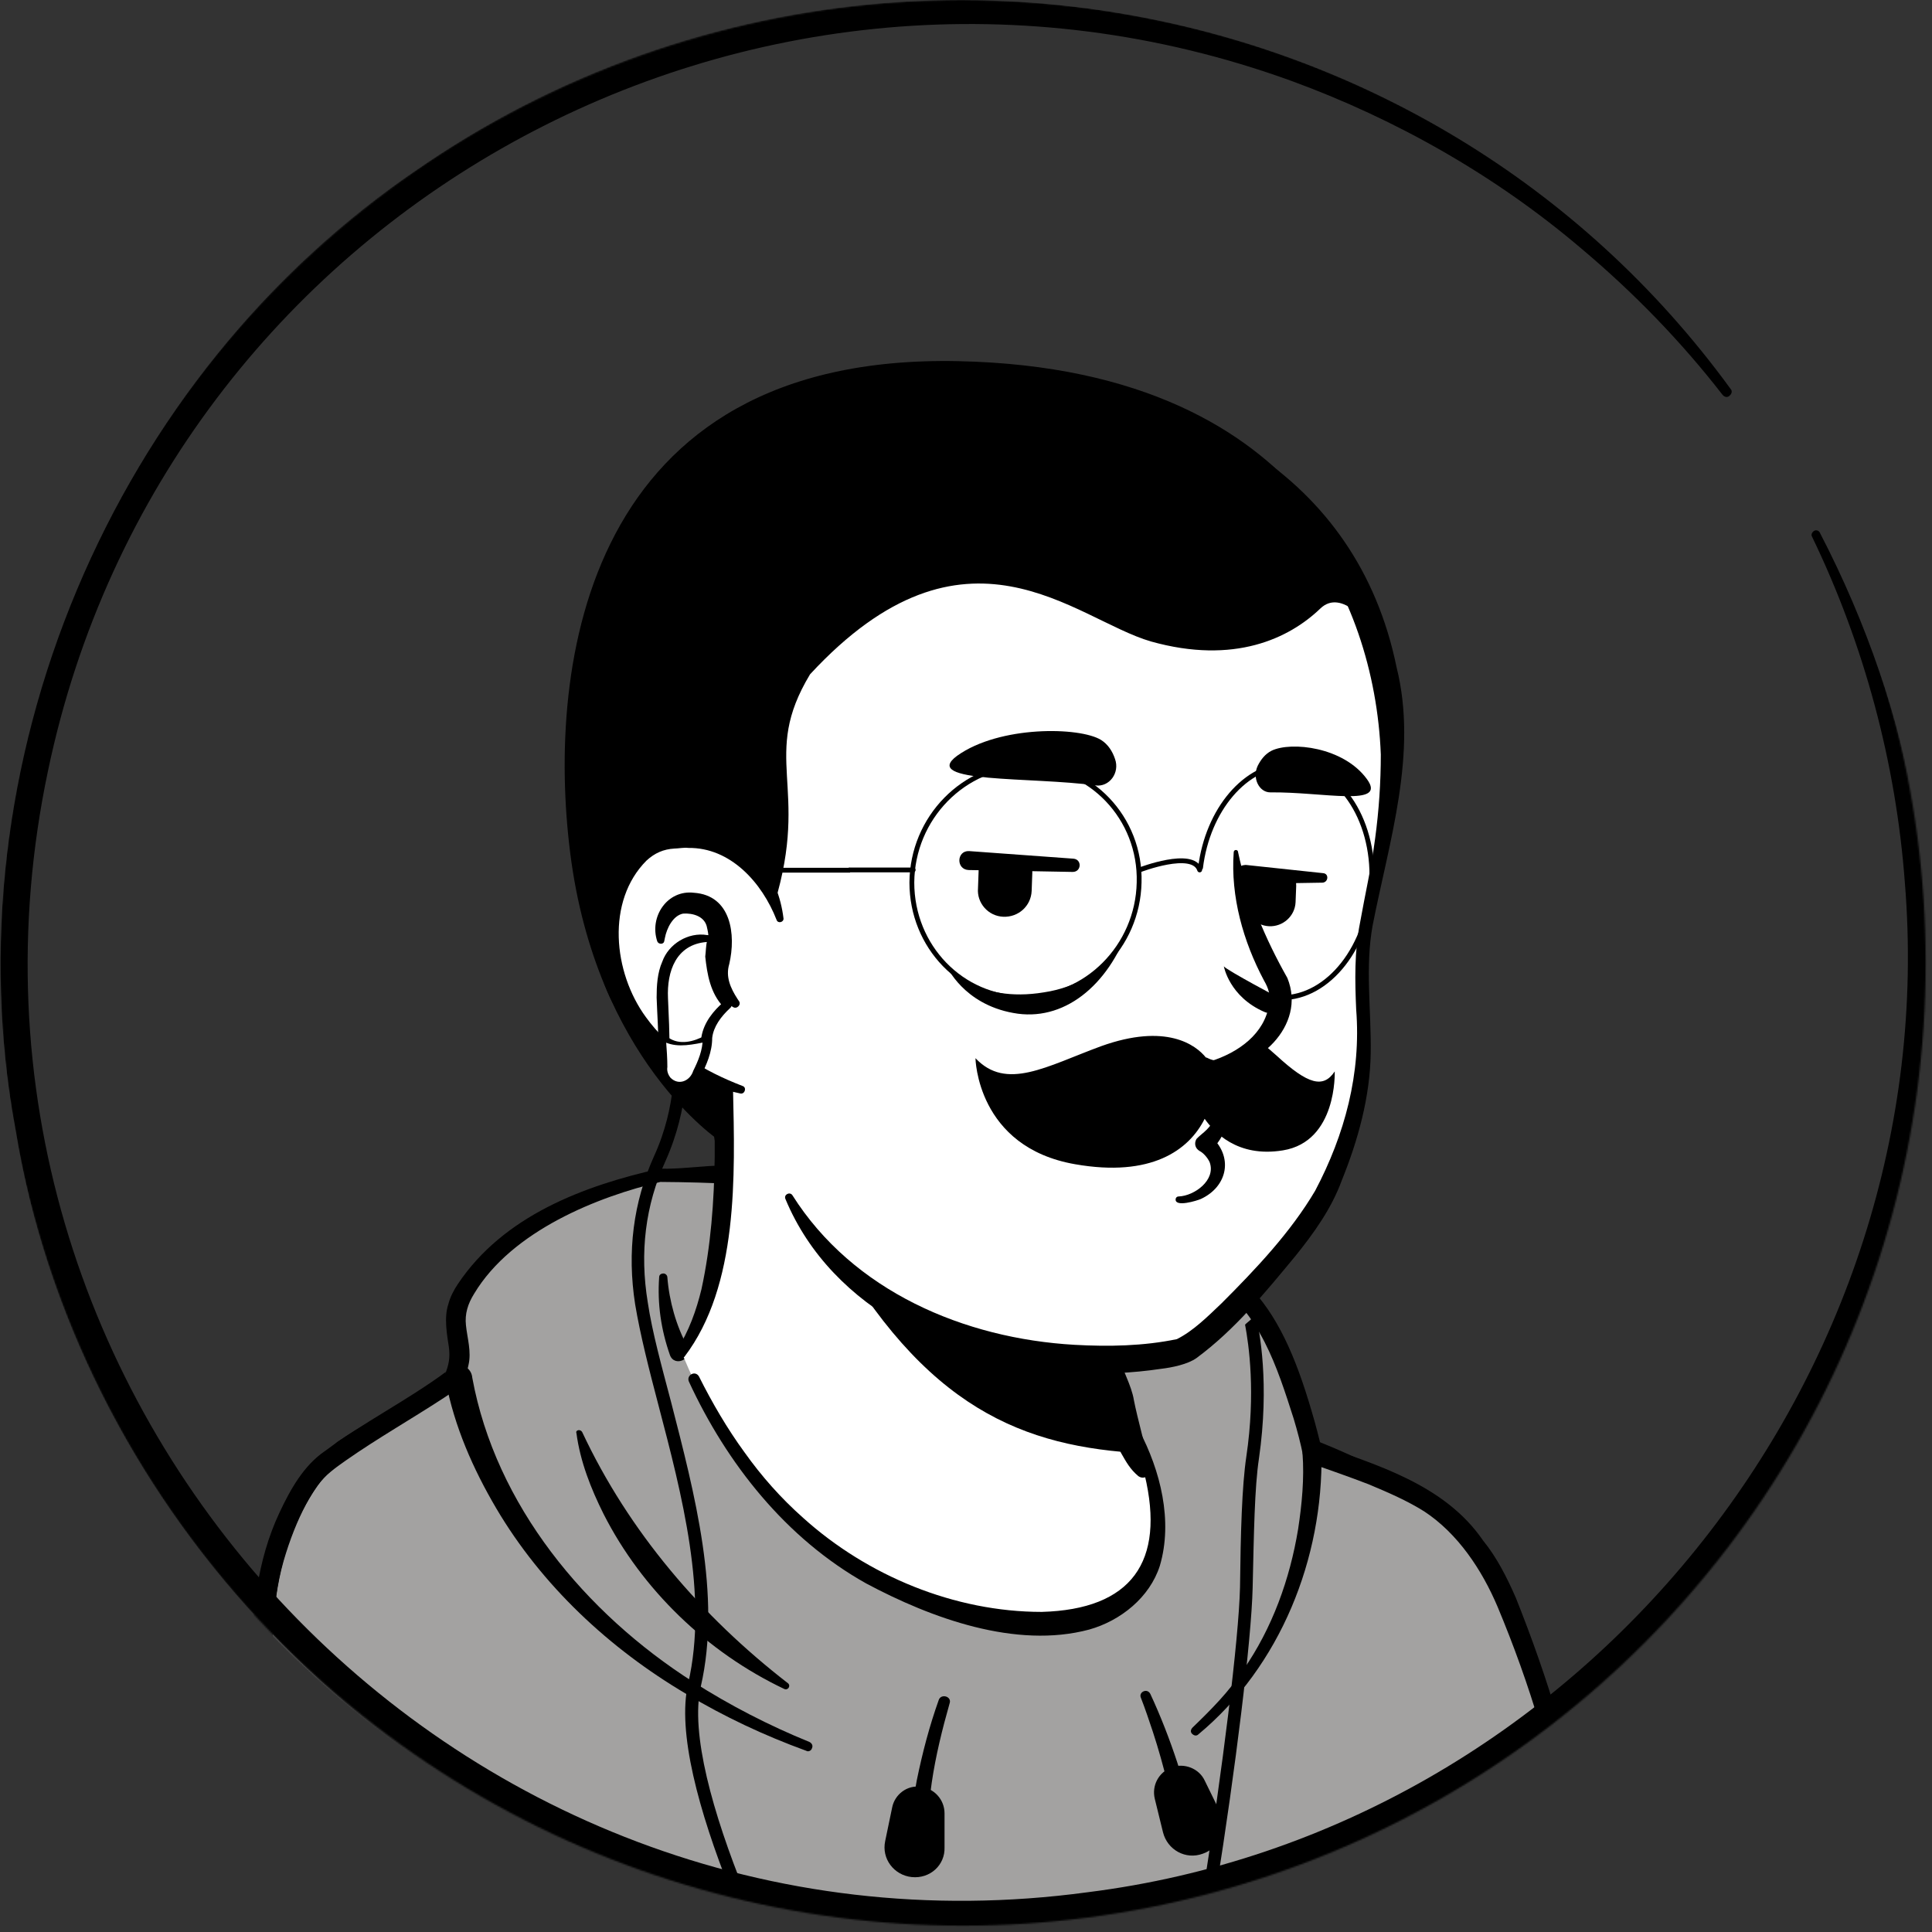 <svg width="1200" height="1200" viewBox="0 0 1200 1200" fill="none" xmlns="http://www.w3.org/2000/svg">
<rect x="0" y="0" width="1200" height="1200" fill="#333333" stroke="none"/>
<mask id="mask0_414_1365" style="mask-type:alpha" maskUnits="userSpaceOnUse" x="0" y="0" width="1197" height="1197">
<circle cx="598.033" cy="598.033" r="598.033" fill="#D9D9D9"/>
</mask>
<g mask="url(#mask0_414_1365)">
<path d="M925.883 1091.76C923.138 1093.73 920.001 1095.69 917.256 1097.65C914.118 1099.61 911.373 1101.57 908.236 1103.14C905.491 1104.71 903.138 1106.27 900.393 1107.84C900.001 1108.24 899.609 1108.24 899.216 1108.63C890.197 1114.12 880.785 1119.22 871.373 1123.92C868.628 1125.49 865.491 1127.06 862.746 1128.24C862.746 1128.24 862.354 1128.63 861.962 1128.63C858.824 1130.2 855.687 1131.76 852.55 1133.33C846.275 1136.47 839.609 1139.22 833.334 1141.96C830.197 1143.53 826.667 1144.71 823.53 1145.88C820.393 1147.06 816.864 1148.63 813.726 1149.8C810.589 1150.98 807.06 1152.55 803.922 1153.73C803.922 1153.73 803.922 1153.73 803.53 1153.73C800.393 1154.9 796.864 1156.08 793.726 1157.25C786.667 1159.61 779.216 1161.96 772.158 1164.31C769.805 1165.1 767.06 1165.88 764.707 1166.67C757.256 1169.02 749.805 1170.98 742.354 1172.55C739.609 1173.33 736.864 1173.73 733.726 1174.51C726.667 1176.08 719.216 1177.65 712.158 1179.22C710.589 1179.61 709.413 1179.61 707.844 1180C705.491 1180.39 702.746 1180.78 700.393 1181.18C696.864 1181.57 693.726 1182.35 690.197 1182.74C688.628 1183.14 687.06 1183.14 685.491 1183.53C683.53 1183.92 681.177 1184.31 678.824 1184.31C672.55 1185.1 665.883 1185.88 659.609 1186.67C657.648 1187.06 655.295 1187.06 653.334 1187.45H652.942C650.197 1187.84 647.452 1187.84 644.707 1188.24C641.962 1188.63 639.217 1188.63 636.471 1188.63C634.903 1188.63 632.942 1189.02 631.373 1189.02C628.236 1189.02 625.491 1189.41 622.746 1189.41C618.824 1189.41 615.295 1189.8 611.373 1189.8C607.452 1189.8 603.922 1189.8 600.001 1189.8C597.256 1189.8 594.511 1189.8 591.765 1189.8C426.275 1187.45 277.648 1117.25 171.373 1005.88C171.373 1005.88 171.373 1005.49 170.981 1005.49C159.216 994.902 169.413 938.431 216.864 902.745C276.471 857.647 419.217 829.412 419.217 829.412C419.217 829.412 474.511 820.392 679.609 863.137C799.609 888.235 890.981 924.706 941.962 1023.53C952.55 1043.92 963.138 1075.29 925.883 1091.76Z" fill="white"/>
<path d="M680.785 858.823C756.079 874.118 836.471 890.588 898.432 940.392C919.216 957.255 932.942 981.961 944.315 1005.88C949.805 1017.65 955.295 1029.8 959.609 1042.75C961.962 1051.37 965.491 1061.18 963.53 1071.37C963.138 1074.12 960.785 1077.65 958.824 1079.61C949.805 1088.63 940.001 1094.12 930.197 1101.18C872.55 1141.18 806.275 1169.41 737.648 1184.31C584.707 1217.65 419.216 1191.76 284.707 1111.37C240.001 1084.31 198.824 1051.37 163.53 1012.55C159.609 1007.84 159.609 1000 159.609 994.902C160.001 983.137 163.138 971.765 167.06 961.176C176.471 936.863 188.628 912.549 209.413 895.686C224.315 885.49 240.393 876.863 256.864 869.804C308.628 847.843 363.138 832.549 419.216 826.274C423.922 825.882 424.707 832.549 420.001 833.333C366.275 844.314 312.942 860.784 263.138 883.137C245.099 892.157 225.883 900 211.373 914.118C197.648 929.02 187.844 947.451 180.001 966.274C174.903 977.647 171.373 995.686 172.942 1004.71C197.648 1034.12 226.667 1060 258.04 1082.35C429.805 1202.35 690.589 1210.2 873.334 1110.2C889.805 1101.18 905.883 1090.98 921.177 1080.39C928.628 1075.29 936.471 1070.98 942.354 1065.1C942.746 1064.71 942.354 1065.1 942.354 1065.49C942.354 1065.88 941.962 1066.27 941.962 1066.27C942.354 1061.57 940.785 1055.29 938.824 1049.02C931.765 1026.27 920.393 1002.35 908.236 981.569C889.02 950.588 856.471 930.98 823.53 915.294C800.785 904.706 776.863 896.471 752.55 888.627C728.236 880.784 703.53 874.118 678.824 868.235C672.55 866.667 674.511 857.647 680.785 858.823Z" fill="black"/>
<path d="M979.606 1147.45C972.155 1089.41 939.214 991.764 919.214 965.489C897.253 936.862 888.234 927.842 814.9 903.136C810.979 883.528 796.469 834.117 779.214 813.332C752.94 773.724 681.175 764.705 659.606 769.411C659.606 769.411 543.528 728.626 409.802 728.626C367.449 738.038 318.43 757.254 291.763 797.646C273.724 824.313 294.116 832.94 285.096 857.254C282.744 863.528 227.842 894.901 205.489 913.724C195.293 921.96 183.92 942.744 176.077 969.803C160.391 1025.1 177.253 1101.57 157.645 1168.23C119.998 1296.86 43.528 1335.29 43.528 1335.29H1056.86C1056.08 1334.9 995.685 1269.8 979.606 1147.45Z" fill="#A3A2A1"/>
<path d="M973.725 1148.24C965.882 1096.86 950.196 1045.88 930.196 998.04C920.392 974.902 905.49 952.549 884.706 938.824C874.118 932.157 862.353 927.059 850.196 921.961C838.039 917.255 825.49 912.941 813.333 908.628C811.373 907.843 809.804 906.275 809.412 904.314C807.843 896.471 805.882 889.02 803.529 881.177C793.333 849.412 782.353 814.118 752.549 795.687C729.804 781.961 702.745 775.294 676.471 774.118C671.373 774.118 665.882 774.118 661.176 774.902H659.608C659.216 774.902 658.431 774.902 658.039 774.51C639.216 765.49 618.431 760 598.039 754.51C536.863 740.392 472.941 734.51 410.196 734.118C371.765 743.138 318.039 764.314 294.51 803.53C290.588 809.804 288.627 816.079 289.412 823.138C290.196 830.981 292.941 839.608 290.98 847.843C290.196 851.373 289.412 855.294 287.843 858.432C284.706 862.745 279.608 865.49 275.686 868.236C255.294 881.569 234.51 893.334 214.902 907.059C208.235 911.765 201.961 916.079 197.255 922.745C183.529 942.353 175.294 965.883 171.765 989.412C165.49 1037.26 171.765 1085.88 165.49 1133.73C158.431 1181.57 140 1227.84 114.118 1268.63C96.078 1296.08 74.118 1321.57 46.275 1339.22L43.529 1328.24H1056.86L1052.55 1338.04C1040.78 1324.71 1031.37 1310.2 1022.75 1294.9C996.078 1250.2 980.392 1199.61 973.725 1148.24ZM985.49 1146.67C989.804 1180 998.039 1212.94 1010.59 1244.31C1023.14 1275.29 1038.82 1305.49 1060.78 1330.98C1063.92 1334.51 1061.18 1341.18 1056.47 1340.78H43.137C40 1340.78 37.255 1338.04 37.255 1334.9C37.255 1332.55 38.431 1330.59 40.392 1329.8C46.667 1326.27 52.941 1321.18 58.824 1316.08C110.196 1269.8 142.353 1201.18 152.941 1132.94C161.961 1069.02 145.098 1000 173.725 939.216C180.392 925.098 188.627 910.196 201.961 901.177C226.274 883.138 252.941 869.804 276.863 852.157C277.255 852.157 277.255 851.765 277.255 851.765C276.863 852.157 276.471 852.941 276.471 853.334C278.824 847.843 279.608 843.138 278.824 836.863C277.647 829.02 275.686 818.432 278.431 810.196C279.608 805.491 281.961 801.177 284.314 797.647C312.549 755.294 362.353 736.471 409.804 725.883C423.137 726.275 436.863 723.922 450.196 723.922C468.627 723.922 487.451 726.667 505.882 729.02C558.824 737.255 609.804 751.373 661.961 762.745L658.431 762.353C670.588 760 681.961 761.177 693.725 762.745C769.02 774.118 794.51 807.059 814.902 877.255C817.255 885.098 819.216 892.941 821.176 901.177L817.255 896.471C854.902 909.804 897.255 921.961 921.176 956.863C929.804 967.451 936.078 980 941.569 992.549C961.569 1042.75 977.255 1093.33 985.49 1146.67Z" fill="black"/>
<path d="M361.57 889.413C390.589 951.374 435.687 1003.92 489.413 1045.49C491.374 1047.06 489.413 1050.2 487.06 1049.02C439.217 1026.28 398.824 987.452 374.903 940.394C367.06 924.707 360.393 907.844 358.04 890.197C357.256 888.237 360.393 887.452 361.57 889.413Z" fill="black"/>
<path d="M820.785 902.354C821.962 967.844 795.295 1034.9 744.315 1077.26C743.138 1078.43 741.57 1078.04 740.393 1076.86C739.217 1075.69 739.609 1074.12 740.785 1072.94C752.158 1061.96 763.53 1050.59 772.158 1037.26C790.197 1011.37 801.178 980.785 806.276 949.805C808.629 934.511 810.197 918.04 809.021 902.746C808.629 895.295 820.393 894.511 820.785 902.354Z" fill="black"/>
<path d="M589.804 1058.04C580.784 1089.8 573.333 1124.31 577.647 1157.26C578.823 1164.71 567.451 1166.67 565.882 1158.82C563.922 1140.78 566.274 1123.14 569.412 1105.88C572.941 1088.63 577.255 1072.16 583.137 1055.69C584.706 1051.77 591.372 1053.73 589.804 1058.04Z" fill="black"/>
<path d="M714.51 1052.16C727.451 1080 736.471 1109.02 743.53 1138.43C744.314 1141.57 742.353 1144.71 739.216 1145.49C736.079 1146.27 732.941 1144.31 732.157 1141.18C728.235 1119.22 723.137 1097.26 716.079 1075.69C713.726 1068.63 711.373 1061.57 708.628 1054.51C707.059 1050.98 712.549 1048.24 714.51 1052.16Z" fill="black"/>
<path d="M293.333 855.686C307.843 934.902 363.529 1001.96 430.588 1044.71C453.333 1059.22 477.647 1071.76 502.745 1081.96C504.314 1082.75 505.098 1084.31 504.314 1085.88C503.922 1087.45 501.961 1088.24 500.784 1087.45C474.902 1078.04 449.804 1066.27 426.274 1052.16C378.431 1023.92 336.471 984.706 308.235 936.863C293.725 912.157 282.353 886.275 276.863 858.039C276.078 853.333 279.216 849.02 283.922 848.235C288.235 847.059 292.941 850.588 293.333 855.686Z" fill="black"/>
<path d="M566.273 1165.88C555.292 1164.71 547.449 1154.51 549.802 1143.53L554.116 1122.75C555.684 1114.51 563.528 1108.63 571.763 1109.8C579.998 1110.59 586.665 1117.65 586.665 1126.27V1147.45C587.057 1158.43 577.645 1167.06 566.273 1165.88Z" fill="black"/>
<path d="M747.059 1151.37C736.471 1155.29 725.098 1149.02 722.353 1138.04L717.255 1117.26C715.294 1109.02 719.608 1100.78 727.843 1097.65C735.686 1094.9 744.706 1098.43 748.235 1105.88L757.647 1125.1C762.353 1135.69 757.647 1147.84 747.059 1151.37Z" fill="black"/>
<path d="M928.235 1139.61C928.235 1139.61 950.196 1262.75 941.569 1334.9" stroke="black" stroke-width="5.126" stroke-miterlimit="10" stroke-linecap="round" stroke-linejoin="round"/>
<path d="M416.077 841.569C410.587 825.883 408.234 809.805 409.41 793.334C409.41 791.765 410.587 790.981 412.156 790.981C413.332 790.981 414.508 792.157 414.508 793.334C415.685 808.236 419.999 823.53 427.058 836.471C430.587 844.314 418.822 849.412 416.077 841.569Z" fill="black"/>
<path d="M681.175 862.354C670.194 837.648 643.136 825.099 619.214 816.471C604.312 811.765 587.841 808.236 572.155 805.883C534.116 800.001 480.39 790.981 442.351 787.059C441.959 787.059 441.959 786.275 442.351 786.275C453.332 785.099 464.312 785.099 475.292 785.099C508.234 785.883 541.175 789.412 573.724 794.51C606.273 799.608 641.175 809.412 665.881 832.942C673.724 841.177 680.783 850.589 682.743 861.961C683.136 863.138 681.567 863.53 681.175 862.354Z" fill="black"/>
<path d="M717.644 963.138C709.409 1003.53 656.076 1027.84 566.272 991.373C472.939 953.726 432.546 863.922 422.35 837.255C477.644 733.726 439.213 661.961 439.213 661.961C566.664 650.981 678.037 800 678.037 800L695.292 873.726C696.86 880 699.997 885.491 704.703 889.412C712.939 903.922 722.743 937.255 717.644 963.138Z" fill="white"/>
<path d="M420.391 838.432C427.842 827.059 432.548 813.726 435.685 800.785C441.568 773.726 443.529 746.275 443.921 718.824V708.628C442.744 698.432 439.215 687.844 435.293 678.432C430.195 665.883 448.627 658.04 454.509 670.589C455.293 672.157 455.293 674.902 455.293 676.471C456.47 729.804 458.823 798.432 425.097 842.746C422.744 845.099 418.038 841.569 420.391 838.432Z" fill="black"/>
<path d="M682.351 799.216C688.233 802.746 690.194 807.452 690.978 812.158C693.331 821.569 692.547 831.766 694.9 841.569C696.861 850.981 702.743 860.001 704.312 869.805C706.272 880.001 712.155 901.569 714.508 912.158C715.292 914.511 713.723 917.256 710.978 917.648C709.41 918.04 708.233 917.648 707.057 916.864C701.959 912.55 699.606 908.236 696.469 902.746C691.371 893.334 687.841 884.707 684.704 874.118C681.959 864.707 683.135 854.511 680.782 844.707C678.821 835.295 673.331 826.275 671.37 816.471C670.194 811.765 669.802 806.667 673.331 800.785C675.684 798.432 679.606 797.648 682.351 799.216Z" fill="black"/>
<path d="M710.587 902.745C635.685 898.824 574.509 875.294 514.901 769.02C565.097 813.334 624.313 830.196 686.666 838.04L694.901 874.118C696.47 880.392 705.882 898.824 710.587 902.745Z" fill="black"/>
<path d="M707.452 888.236C720.785 913.334 728.628 944.706 720.393 972.549C714.118 992.157 696.079 1006.67 676.471 1012.16C630.981 1024.31 578.432 1005.1 538.04 983.53C488.236 955.687 451.373 909.02 427.844 858.04C426.275 854.118 431.765 850.981 434.118 854.902C442.354 871.373 451.765 887.451 462.354 901.961C472.942 916.863 485.099 930.589 498.824 942.745C538.824 978.824 592.942 1001.18 647.06 1001.18C702.746 999.608 723.922 970.196 710.981 916.079C709.02 907.451 705.883 898.432 701.569 890.981C699.216 887.843 705.099 884.314 707.452 888.236Z" fill="black"/>
<path d="M859.215 417.255C866.274 450.196 869.803 476.863 850.587 564.706C831.764 652.157 877.646 670.196 769.019 810.196C724.705 867.451 617.254 851.373 530.195 792.157C500.783 772.157 488.234 720.785 466.274 684.314C449.019 655.687 441.176 685.49 418.431 660.785C387.45 627.059 350.195 559.216 368.627 439.216C398.431 244.706 552.548 221.961 666.666 243.53C781.568 265.49 840.391 330.588 859.215 417.255Z" fill="white"/>
<path d="M438.038 695.686C429.019 680.392 417.254 667.059 406.274 652.941C395.685 638.432 387.058 622.353 379.999 605.883C333.333 491.373 351.372 330.196 465.882 262.745C513.333 235.294 570.587 228.628 623.921 232.941C738.038 241.177 842.744 293.726 867.45 414.51C880.784 467.843 862.744 522.745 852.548 574.902C847.842 600.785 851.764 627.451 851.372 654.118C850.98 681.177 843.529 708.235 833.333 733.334C827.058 750.588 816.078 765.882 804.705 780C785.882 802.745 767.058 825.883 743.136 843.53C737.646 847.451 727.842 849.412 721.176 850.196C702.744 852.941 684.705 853.726 666.274 852.549C594.117 849.412 516.862 814.51 487.842 744.706C486.666 741.961 490.587 740 492.156 742.353C529.803 801.961 598.823 831.373 667.45 835.294C688.627 836.471 710.195 836.079 730.98 831.765C741.176 826.667 750.195 817.647 758.823 809.412C779.999 788.235 801.568 765.49 816.862 739.608C835.293 704.706 845.489 666.667 842.352 627.059C841.568 609.412 841.176 590.981 844.705 573.334C847.842 555.686 851.764 538.824 854.117 520.785C856.47 503.53 857.646 485.883 857.646 468.628C855.685 418.039 839.215 365.883 807.058 326.667C736.078 238.432 568.235 215.294 473.725 275.686C414.117 312.549 386.274 381.569 377.254 448.628C363.529 529.02 367.45 608.235 431.372 666.667L450.195 686.275C457.646 694.902 444.313 705.098 438.038 695.686Z" fill="black"/>
<path d="M484.311 570.98C484.311 570.98 472.155 512.157 414.9 519.215C365.488 525.49 348.233 643.921 460.39 676.863" fill="white"/>
<path d="M455.293 625.49C446.274 620.392 439.999 611.765 439.607 601.176C439.999 593.333 441.176 584.314 439.215 576.471C438.038 569.02 430.195 567.059 424.313 567.451C418.038 568.627 414.117 576.471 412.94 582.745C412.94 583.137 412.548 584.314 412.548 584.706C412.156 586.667 409.019 586.667 408.235 584.706C403.137 569.412 414.509 552.549 430.98 554.51C454.117 556.078 457.254 580.392 452.94 598.823C450.587 606.667 453.725 613.725 458.038 620.392L458.823 621.569C460.784 623.921 457.646 627.059 455.293 625.49Z" fill="black"/>
<path d="M769.018 529.412C774.9 557.255 785.881 583.137 799.606 607.451C811.763 637.255 780.39 665.49 752.547 664.313C749.41 664.313 749.018 660 751.763 659.215C769.41 653.725 785.488 641.961 788.234 623.921C789.41 618.431 787.841 613.725 785.096 609.019C772.155 584.706 764.312 556.862 766.273 529.412C766.273 527.451 769.018 527.451 769.018 529.412Z" fill="black"/>
<path d="M482.352 571.373C473.333 548.235 453.725 526.275 427.45 526.667C425.097 526.275 421.176 527.059 418.823 527.059C412.156 527.451 406.666 529.804 401.568 534.51C376.47 559.608 380.784 603.922 401.176 631.765C408.234 641.569 417.254 650.196 427.45 657.255C437.646 664.314 449.019 669.804 461.176 674.51C463.921 675.294 462.744 679.608 459.999 679.216C433.725 673.726 408.627 660.784 391.372 639.216C364.705 607.059 359.215 553.333 390.98 521.961C398.038 515.686 407.842 510.98 417.646 510.98C420.784 510.98 425.489 510.196 428.627 510.98C445.097 511.765 460.784 520 470.98 532.941C479.999 543.922 485.097 557.255 486.666 570.588C486.666 572.941 483.136 573.726 482.352 571.373Z" fill="black"/>
<path d="M739.609 684.314C754.118 675.686 767.06 691.373 759.216 705.098C757.256 709.02 754.903 711.765 752.158 714.902L751.765 705.49C766.275 718.039 762.746 736.863 745.883 744.706C743.138 745.882 730.197 749.804 730.197 745.098C730.197 743.922 730.981 743.137 732.158 743.137C741.961 742.745 755.295 732.941 751.373 721.961C750.197 719.216 747.452 716.079 745.099 714.902C742.354 713.333 741.569 710.196 743.138 707.451C746.275 703.922 753.726 700 753.726 693.333C752.942 687.451 747.06 685.49 741.569 687.451C739.216 688.628 737.648 685.49 739.609 684.314Z" fill="black"/>
<path d="M641.176 541.569C641.176 541.961 641.176 542.353 641.176 542.353L640.784 553.334C640.392 562.746 632.549 569.804 623.137 569.412C613.725 569.02 606.666 560.785 607.451 551.765L607.843 540.785C607.843 538.824 608.627 536.471 609.411 534.902L640.784 536.471C640.784 538.04 641.176 539.608 641.176 541.569Z" fill="black"/>
<path d="M805.096 550.197L804.704 560.393C804.312 569.02 796.861 575.687 788.234 575.295C779.606 574.902 772.939 567.451 773.332 558.824L773.724 548.628C773.724 546.667 774.116 544.706 774.9 543.138L804.312 544.314C804.704 546.275 805.096 548.236 805.096 550.197Z" fill="black"/>
<path d="M680.39 487.843C689.018 489.02 695.685 480 692.547 471.373C690.979 466.667 688.234 462.353 683.92 459.608C670.587 451.373 620.783 450.589 594.508 469.412C570.979 486.667 641.175 482.353 680.39 487.843Z" fill="black"/>
<path d="M789.018 492.157C781.959 492.157 777.645 483.138 781.175 475.687C783.135 471.765 785.881 468.236 789.802 466.275C801.959 460.393 834.508 463.922 849.018 483.922C861.959 501.569 821.567 491.765 789.018 492.157Z" fill="black"/>
<path d="M666.271 541.569L601.565 540.392C593.722 540 594.114 528.236 601.958 528.628L666.663 533.334C672.154 533.726 671.761 541.569 666.271 541.569Z" fill="black"/>
<path d="M821.569 548.235L773.725 549.02C765.882 549.02 765.49 537.647 773.333 537.255C773.725 537.255 773.725 537.255 774.118 537.255L821.961 542.353C825.49 542.745 825.098 547.843 821.569 548.235Z" fill="black"/>
<path d="M594.902 224.313C363.137 219.608 339.608 413.725 354.118 529.412C370.196 658.039 447.059 708.627 447.059 708.627L452.157 674.51C452.157 674.51 433.725 668.235 416.078 655.294C354.902 609.019 373.725 524.706 415.294 519.608C456.863 514.117 474.902 544.314 481.176 560.784C503.137 488.235 472.157 470.196 503.137 418.823C600 314.117 667.451 384.706 714.902 398.431C766.667 412.941 800.784 396.47 820 378.039C833.725 364.706 851.372 389.804 851.372 389.804C851.372 389.804 825.882 229.019 594.902 224.313Z" fill="black"/>
<path d="M760.154 600.2C760.154 600.2 763.495 619.134 785.491 628.6C791.06 630.828 796.907 627.208 796.907 621.083C796.629 621.083 761.546 602.428 760.154 600.2Z" fill="black"/>
<path d="M588.083 600.2C588.083 600.2 598.385 623.589 629.291 629.157C660.197 635.004 688.319 612.73 701.405 575.42C701.405 575.42 690.825 609.945 648.503 616.349C606.738 623.31 588.083 600.2 588.083 600.2Z" fill="black"/>
<path d="M707.532 548.134C706.696 587.95 674.677 619.969 635.975 619.969C597.273 619.969 566.367 587.95 566.367 548.134C566.645 508.04 598.665 475.185 637.924 475.185C677.183 475.185 708.645 508.04 707.532 548.134Z" stroke="black" stroke-width="3" stroke-miterlimit="10" stroke-linecap="round" stroke-linejoin="round"/>
<path d="M745.676 538.945C750.13 503.028 773.519 474.906 801.083 474.906C830.876 474.906 853.707 507.761 852.036 547.855C850.366 587.671 825.307 619.691 796.072 619.691C785.213 619.691 775.468 615.514 767.393 607.996" stroke="black" stroke-width="3" stroke-miterlimit="10" stroke-linecap="round" stroke-linejoin="round"/>
<path d="M567.201 540.338H527.664" stroke="black" stroke-width="3" stroke-miterlimit="10" stroke-linecap="round" stroke-linejoin="round"/>
<path d="M707.809 540.338C707.809 540.338 740.942 527.53 745.119 540.338" stroke="black" stroke-width="3" stroke-miterlimit="10" stroke-linecap="round" stroke-linejoin="round"/>
<path d="M796.863 714.51C768.235 719.216 753.725 702.745 748.235 694.902C738.431 714.51 714.902 731.372 667.843 723.137C606.667 712.549 605.882 657.255 605.882 657.255C625.098 677.647 649.804 662.353 683.922 649.804C724.314 635.294 742.745 649.02 749.02 656.863C749.804 656.078 758.431 665.882 776.078 647.451C780 643.529 787.059 650.588 792.941 655.686C812.549 673.725 821.961 676.078 829.02 665.49C829.02 665.882 830.588 709.02 796.863 714.51Z" fill="black"/>
<path d="M440.392 583.137C440.392 583.137 409.02 578.431 411.373 622.352C412.549 644.705 412.549 656.862 412.157 663.137C411.765 667.451 414.51 671.372 418.431 672.941C423.137 674.901 428.235 672.941 430.588 668.235C434.118 661.96 438.039 653.333 438.039 646.274C438.039 634.509 450.588 623.921 450.588 623.921C450.588 623.921 439.216 614.117 440.392 583.137Z" fill="white"/>
<path d="M439.216 584.313C439.216 584.706 439.608 585.098 440 585.098C440 585.098 440 585.098 439.608 585.098H438.824C420 586.666 414.118 603.137 414.902 620C415.294 630.98 416.079 641.961 415.686 652.549C416.471 658.431 412.941 666.274 418.824 669.412C422.353 671.372 427.059 669.804 428.628 665.882C432.157 658.823 435.686 651.764 435.686 643.921C437.255 634.902 443.137 627.843 449.412 622.353V625.49C441.177 616.863 439.216 605.098 438.039 594.117C438.431 591.372 438.431 587.059 439.216 584.313ZM441.961 581.568C443.137 592.549 443.137 603.921 447.843 613.725C449.02 616.47 450.981 619.608 453.333 621.568C454.902 622.745 454.902 625.098 453.333 626.274C447.843 631.372 443.137 637.647 442.353 644.706C442.353 653.333 438.824 661.568 434.902 669.019C431.765 675.686 422.745 679.215 416.079 675.294C411.765 672.941 408.628 668.235 408.628 663.137C408.628 659.215 409.02 656.078 409.02 652.157C409.02 641.176 408.235 630.588 407.843 619.608C407.843 612.549 408.235 604.313 411.373 597.255C415.294 586.274 427.451 578.823 439.216 580.784C440.392 580.784 441.569 581.176 441.961 581.568Z" fill="black"/>
<path d="M435.294 1047.45C448.235 990.98 431.373 927.451 416.863 870.98C410.981 848.627 405.098 827.451 402.353 809.019C397.255 778.039 400.785 748.627 413.334 721.176C428.628 687.058 426.275 658.039 426.275 656.862L418.432 657.647C418.432 658.039 420.785 686.274 406.275 718.039C393.334 746.666 389.412 777.647 394.51 810.196C397.647 829.019 403.137 850.588 409.02 872.941C423.53 928.235 440 990.98 427.451 1045.49C420.392 1075.69 434.118 1125.1 453.726 1174.51C456.863 1174.9 459.608 1175.29 462.745 1175.69C442.745 1126.27 428.628 1076.47 435.294 1047.45Z" fill="black"/>
<path d="M412.549 645.098C412.941 653.725 412.549 659.608 412.549 663.137C412.157 667.451 414.902 671.372 418.824 672.941C423.53 674.902 428.628 672.941 430.981 668.235C434.51 661.96 438.432 653.333 438.432 646.274C438.432 645.882 438.432 645.098 438.432 644.706C430.588 647.843 421.177 650.196 412.549 645.098Z" fill="white"/>
<path d="M413.726 646.666C414.118 652.156 414.51 657.254 414.51 662.745C414.118 665.098 414.902 667.451 416.471 669.411C421.569 674.509 428.628 671.372 430.588 665.098C433.726 658.823 436.471 652.156 436.471 645.098L439.216 647.058C430.588 648.627 421.569 650.98 413.334 647.451C413.334 647.451 413.726 647.058 413.726 646.666ZM411.765 643.137C412.549 643.137 414.118 643.529 414.902 644.313C421.961 649.411 430.981 647.058 438.039 643.137C439.216 642.353 441.177 643.529 440.785 645.098C440.392 654.117 436.863 662.745 432.157 670.588C427.843 676.47 418.824 676.862 413.726 671.764C411.373 669.411 410.196 665.49 410.588 662.353C410.588 655.686 411.373 649.411 411.765 643.137Z" fill="black"/>
<path d="M781.961 905.882C788.628 859.607 782.353 826.666 780 816.862C778.824 817.647 778.039 818.823 776.863 819.607C775.687 820.784 774.51 821.568 773.334 822.745C775.687 835.294 780 865.098 774.118 904.705C771.373 923.137 770.589 952.156 770.196 985.882C769.412 1018.43 759.216 1099.61 747.059 1176.47C749.804 1175.69 752.549 1174.9 755.294 1174.51C767.451 1098.43 777.255 1018.82 778.039 986.274C778.824 952.549 779.216 923.921 781.961 905.882Z" fill="black"/>
<path d="M1130.2 330.588C1368.24 789.02 949.804 1306.27 450.98 1180C227.059 1124.31 47.059 930.196 9.804 702.353C-32.549 475.686 69.804 232.157 261.176 103.922C523.529 -76.47 887.059 -16.47 1074.9 241.569C1076.08 242.745 1075.69 244.706 1074.12 245.883C1072.94 247.059 1070.98 246.667 1069.8 245.098C1043.92 211.765 1014.51 181.569 982.353 154.51C929.412 109.412 867.451 74.118 801.961 50.196C468.627 -70.588 102.745 130.196 29.804 478.824C-52.549 869.412 279.608 1229.02 675.686 1175.29C981.176 1136.86 1208.24 854.902 1183.14 548.235C1177.65 474.118 1158.04 400.785 1125.49 333.334C1124.71 332.157 1125.49 330.588 1126.67 329.804C1127.84 329.02 1129.41 329.412 1130.2 330.588Z" fill="black"/>
<path d="M528 540.5H484" stroke="black" stroke-width="3"/>
</g>
</svg>
